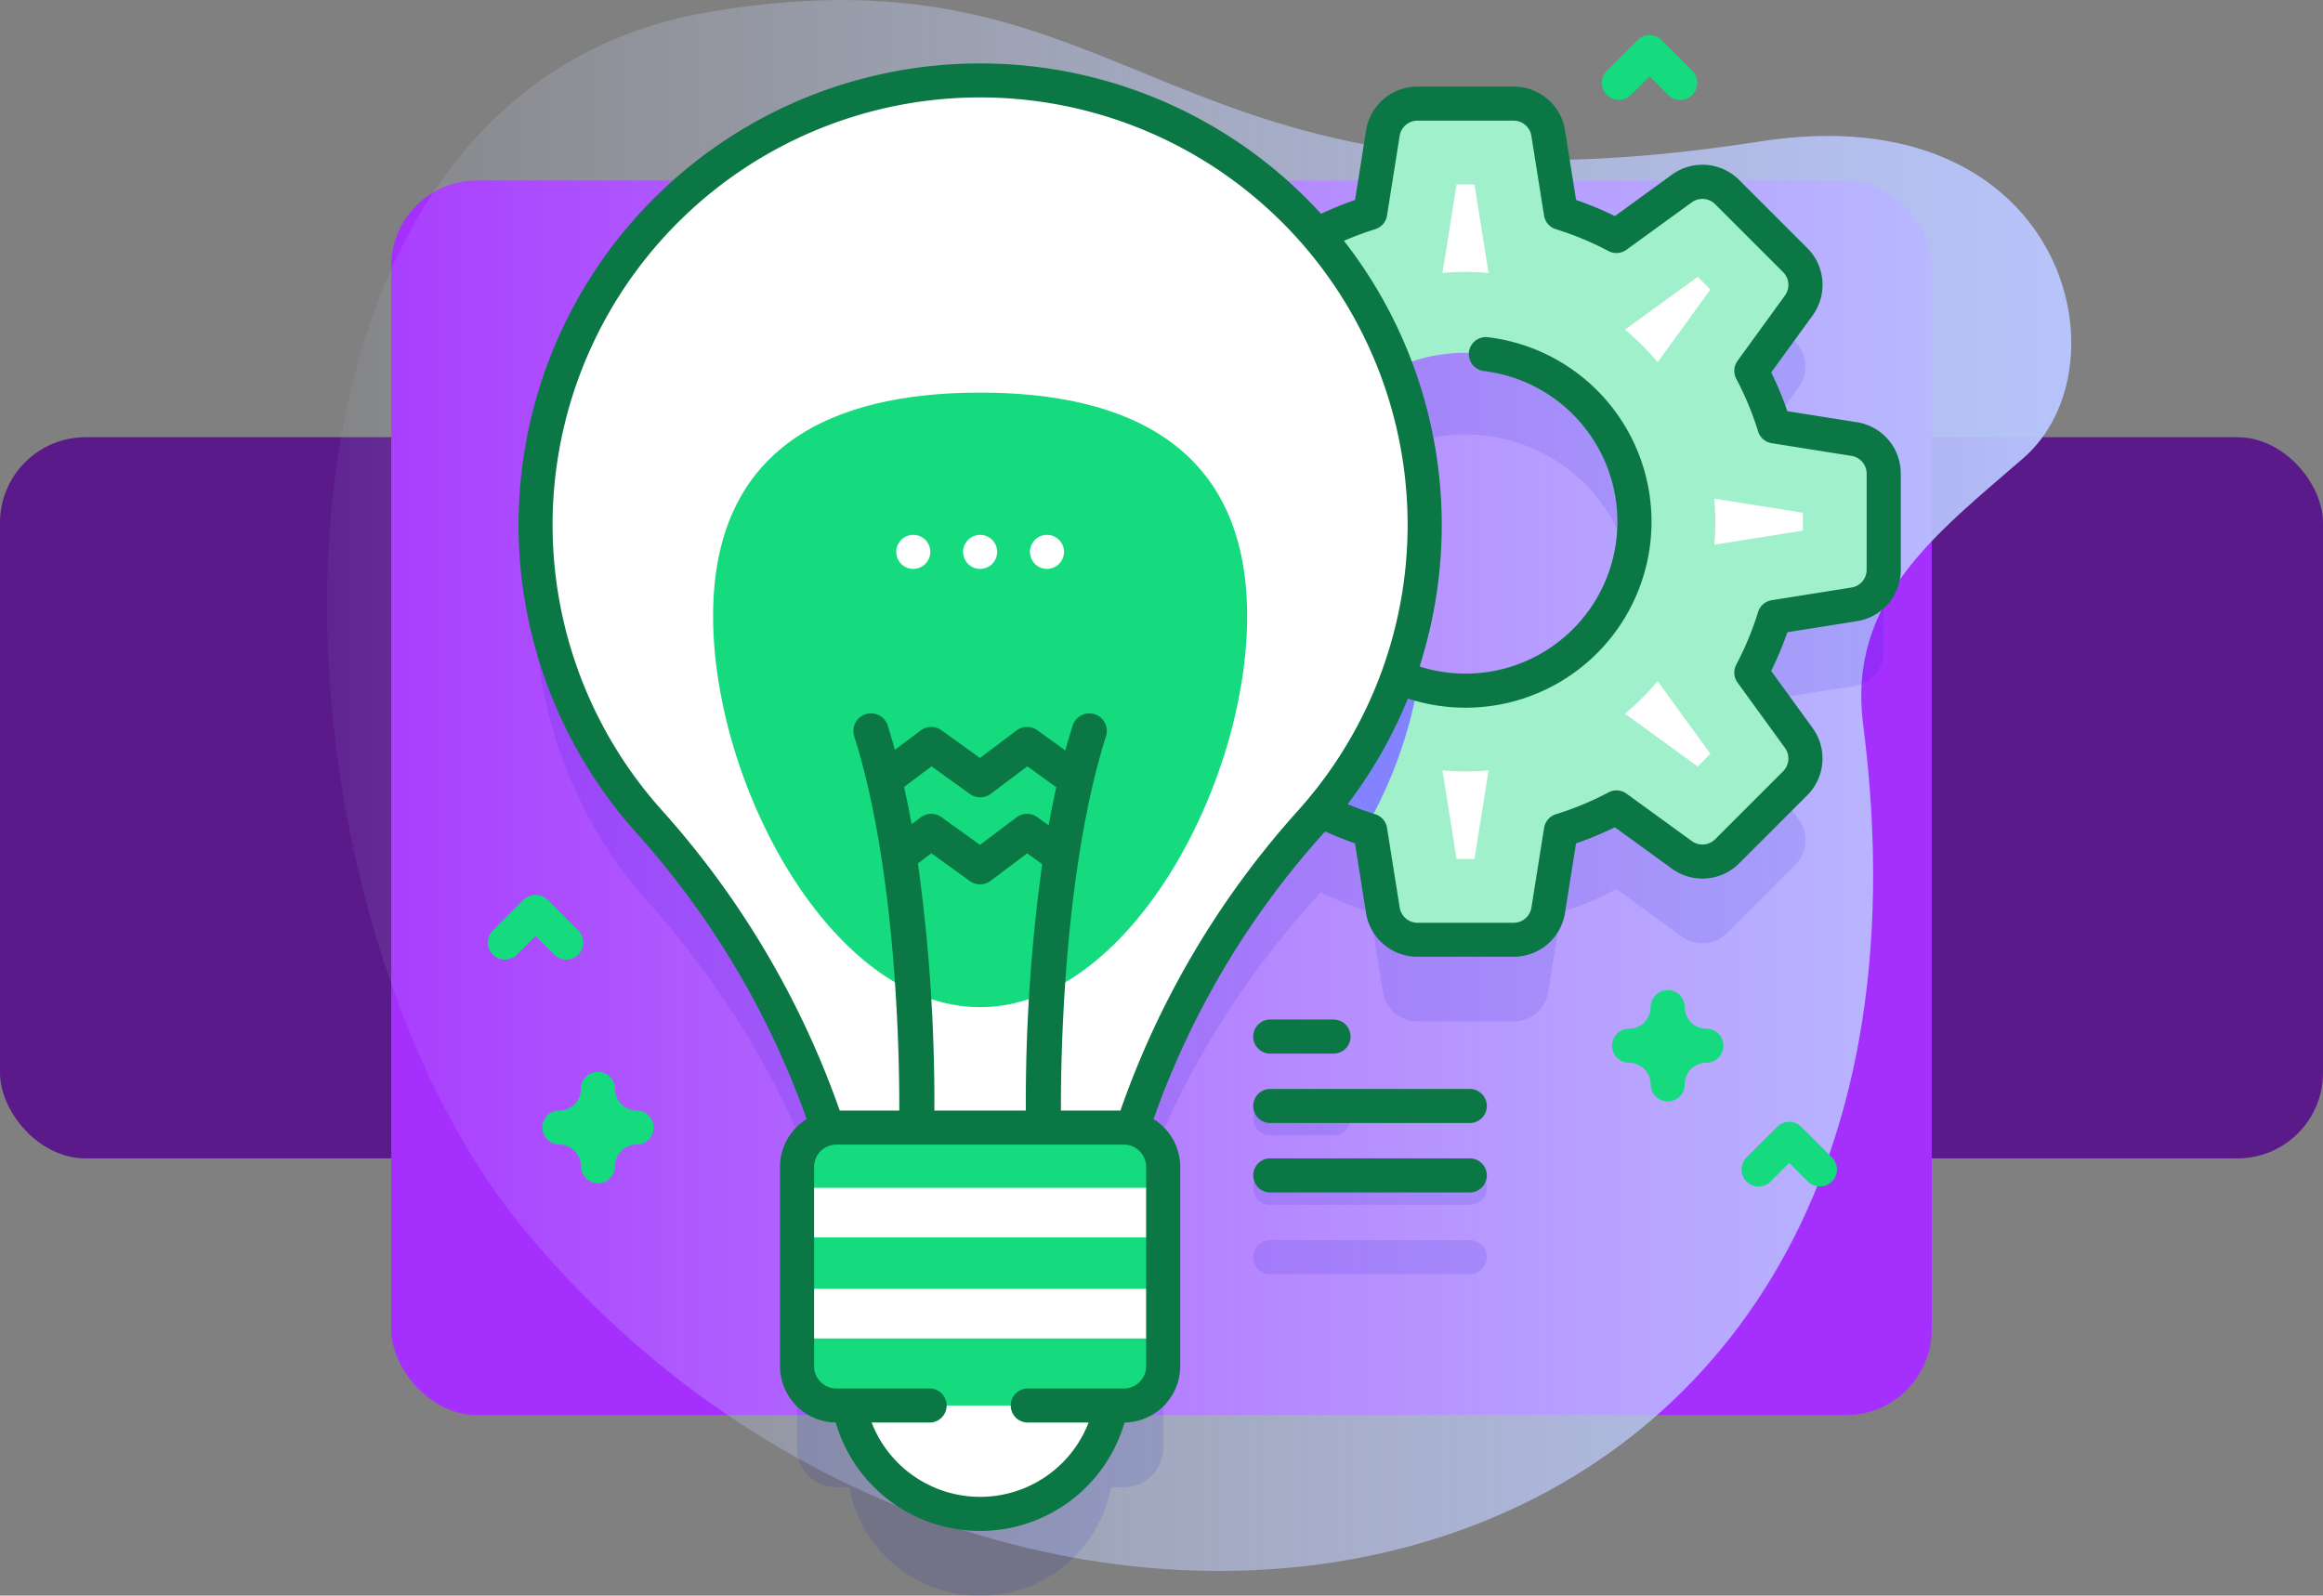 <svg xmlns="http://www.w3.org/2000/svg" xmlns:xlink="http://www.w3.org/1999/xlink" width="190" height="130.536" viewBox="0 0 190 130.536">
  <rect x="0" y="0" width="190" height="130.536" fill="#808080" stroke="none"/>
  <defs>
    <linearGradient id="linear-gradient" y1="0.5" x2="1" y2="0.5" gradientUnits="objectBoundingBox">
      <stop offset="0" stop-color="#d2deff" stop-opacity="0"/>
      <stop offset="1" stop-color="#b7c5ff"/>
    </linearGradient>
  </defs>
  <g id="Grupo_1153231" data-name="Grupo 1153231" transform="translate(-1230 -269.232)">
    <g id="Grupo_1149677" data-name="Grupo 1149677">
      <rect id="Rectángulo_407965" data-name="Rectángulo 407965" width="190" height="59" rx="7" transform="translate(1230 305)" fill="#5a1a8a"/>
      <rect id="Rectángulo_407966" data-name="Rectángulo 407966" width="126" height="101" rx="7" transform="translate(1262 284)" fill="#a530fe"/>
    </g>
    <g id="Grupo_1149811" data-name="Grupo 1149811" transform="translate(3170.747 632.232)">
      <g id="Grupo_1149787" data-name="Grupo 1149787" transform="translate(-1914 -363)">
        <path id="Trazado_984446" data-name="Trazado 984446" d="M117.219,33.336c-49.566,7.728-50.175-16.623-85.936-10.6C-8.97,29.505-6.232,95.344,16.176,122.42,55.455,169.884,135.4,157.108,125.64,81.012c-1.308-10.2,6.109-15.687,13.106-21.771,8.789-7.641,3.284-29.775-21.528-25.906Z" transform="translate(0 -21.764)" fill="url(#linear-gradient)"/>
      </g>
      <g id="Grupo_1149810" data-name="Grupo 1149810" transform="translate(-1900.842 -360.12)">
        <g id="Grupo_1149808" data-name="Grupo 1149808" transform="translate(0 0)">
          <g id="Grupo_1149801" data-name="Grupo 1149801" transform="translate(2.507 2.31)">
            <g id="Grupo_1149792" data-name="Grupo 1149792" transform="translate(1.394 8.08)">
              <g id="Grupo_1149791" data-name="Grupo 1149791" transform="translate(58.695 76.826)" opacity="0.1">
                <g id="Grupo_1149788" data-name="Grupo 1149788">
                  <path id="Trazado_984447" data-name="Trazado 984447" d="M278.439,347.887h-5.178a1.393,1.393,0,1,1,0-2.786h5.178a1.393,1.393,0,1,1,0,2.786Z" transform="translate(-271.868 -345.101)" fill="#00c"/>
                </g>
                <g id="Grupo_1149789" data-name="Grupo 1149789" transform="translate(0 5.679)">
                  <path id="Trazado_984448" data-name="Trazado 984448" d="M289.585,368.27H273.261a1.393,1.393,0,0,1,0-2.786h16.324a1.393,1.393,0,0,1,0,2.786Z" transform="translate(-271.868 -365.483)" fill="#00c"/>
                </g>
                <g id="Grupo_1149790" data-name="Grupo 1149790" transform="translate(0 11.358)">
                  <path id="Trazado_984449" data-name="Trazado 984449" d="M289.585,388.65H273.261a1.393,1.393,0,1,1,0-2.786h16.324a1.393,1.393,0,0,1,0,2.786Z" transform="translate(-271.868 -385.864)" fill="#00c"/>
                </g>
              </g>
              <path id="Trazado_984450" data-name="Trazado 984450" d="M169.064,98.716l-6.518-1.035a26.266,26.266,0,0,0-1.885-4.544l3.879-5.344a2.875,2.875,0,0,0-.294-3.722l-5.551-5.551a2.875,2.875,0,0,0-3.722-.294l-5.344,3.879a26.266,26.266,0,0,0-4.544-1.885L144.049,73.7a2.875,2.875,0,0,0-2.839-2.424h-7.85A2.875,2.875,0,0,0,130.52,73.7l-1.035,6.518a26.248,26.248,0,0,0-4.359,1.793,36.358,36.358,0,1,0-54.687,47.922,71.826,71.826,0,0,1,14.693,25.19,3.215,3.215,0,0,0-2.523,3.139v16.308a3.216,3.216,0,0,0,3.216,3.216H86.87a10.9,10.9,0,0,0,21.423,0h1.046a3.216,3.216,0,0,0,3.216-3.216V158.264a3.216,3.216,0,0,0-2.526-3.139,71.155,71.155,0,0,1,14.645-25.133c.261-.291.515-.587.766-.886a26.214,26.214,0,0,0,4.045,1.636l1.035,6.518a2.875,2.875,0,0,0,2.839,2.424h7.85a2.875,2.875,0,0,0,2.839-2.424l1.036-6.519a26.282,26.282,0,0,0,4.544-1.885l5.344,3.879a2.875,2.875,0,0,0,3.722-.294l5.551-5.551a2.875,2.875,0,0,0,.294-3.722l-3.879-5.344a26.239,26.239,0,0,0,1.885-4.544l6.518-1.035a2.875,2.875,0,0,0,2.424-2.839v-7.85a2.874,2.874,0,0,0-2.423-2.839ZM137.283,119.3a13.76,13.76,0,0,1-5.514-1.148,36.5,36.5,0,0,0-.169-25.263,13.817,13.817,0,1,1,5.683,26.41Z" transform="translate(-61.223 -69.385)" fill="#00c" opacity="0.1"/>
            </g>
            <g id="Grupo_1149800" data-name="Grupo 1149800">
              <g id="Grupo_1149793" data-name="Grupo 1149793" transform="translate(43.253 3.285)">
                <path id="Trazado_984451" data-name="Trazado 984451" d="M277.43,79.616l-6.518-1.035a26.265,26.265,0,0,0-1.885-4.544l3.879-5.344a2.875,2.875,0,0,0-.294-3.722l-5.551-5.551a2.875,2.875,0,0,0-3.722-.294L258,63.005a26.266,26.266,0,0,0-4.544-1.885L252.416,54.6a2.875,2.875,0,0,0-2.839-2.424h-7.85a2.875,2.875,0,0,0-2.839,2.424l-1.035,6.518a26.262,26.262,0,0,0-4.544,1.885l-5.344-3.879a2.875,2.875,0,0,0-3.722.294l-5.551,5.551a2.875,2.875,0,0,0-.294,3.722l3.879,5.344a26.284,26.284,0,0,0-1.885,4.544l-6.519,1.036a2.875,2.875,0,0,0-2.424,2.839v7.85a2.875,2.875,0,0,0,2.424,2.839l6.518,1.035a26.266,26.266,0,0,0,1.885,4.544l-3.879,5.344a2.875,2.875,0,0,0,.294,3.722l5.551,5.551a2.875,2.875,0,0,0,3.722.294l5.344-3.879a26.266,26.266,0,0,0,4.544,1.885l1.035,6.518a2.875,2.875,0,0,0,2.839,2.424h7.85a2.875,2.875,0,0,0,2.839-2.424l1.036-6.519A26.283,26.283,0,0,0,258,109.755l5.344,3.879a2.875,2.875,0,0,0,3.722-.294l5.551-5.551a2.875,2.875,0,0,0,.294-3.722l-3.879-5.344a26.235,26.235,0,0,0,1.885-4.544l6.518-1.035a2.875,2.875,0,0,0,2.424-2.839v-7.85A2.875,2.875,0,0,0,277.43,79.616Zm-17.962,6.766A13.817,13.817,0,1,1,245.65,72.563,13.817,13.817,0,0,1,259.469,86.382Z" transform="translate(-211.449 -52.178)" fill="#a0f0cb"/>
                <path id="Trazado_984452" data-name="Trazado 984452" d="M231.835,109.279a13.8,13.8,0,0,1,5.656-11.151A36.52,36.52,0,0,0,222.64,83.92l-3.948,3.948a2.875,2.875,0,0,0-.293,3.723l3.879,5.344a26.131,26.131,0,0,0-1.886,4.542l-6.517,1.037a2.877,2.877,0,0,0-2.424,2.839V113.2a2.875,2.875,0,0,0,2.424,2.839l6.517,1.037a26.248,26.248,0,0,0,1.886,4.545l-3.879,5.342a2.875,2.875,0,0,0,.293,3.723l5.551,5.551a2.876,2.876,0,0,0,3.723.3l5.344-3.879a26.348,26.348,0,0,0,4.135,1.753,36.045,36.045,0,0,0,4.316-11.87,13.82,13.82,0,0,1-9.925-13.258Z" transform="translate(-211.45 -75.075)" fill="#8383ff"/>
                <path id="Trazado_984453" data-name="Trazado 984453" d="M262.035,131.09l-1.151-7.247q.931.086,1.884.086t1.887-.086L263.5,131.09Zm13.778-11.878a20.628,20.628,0,0,0,2.669-2.669l4.316,5.947-1.039,1.039Zm-33.072,3.278,4.316-5.946a20.636,20.636,0,0,0,2.669,2.669l-5.946,4.316Zm-7.562-18.256v-1.469l7.247-1.151q-.086.932-.086,1.887t.086,1.884Zm47.934,1.151q.086-.931.086-1.884t-.086-1.887l7.247,1.151v1.469Zm-4.631-14.929a20.621,20.621,0,0,0-2.669-2.669l5.947-4.316,1.038,1.038Zm-35.741-5.947,1.039-1.039,5.947,4.316a20.607,20.607,0,0,0-2.669,2.669Zm21.914-1.353q-.932-.086-1.887-.086t-1.884.086l1.151-7.247H263.5Z" transform="translate(-228.567 -69.297)" fill="#fff"/>
              </g>
              <g id="Grupo_1149798" data-name="Grupo 1149798" transform="translate(1.394 1.392)">
                <path id="Trazado_984454" data-name="Trazado 984454" d="M174.384,427.1a10.9,10.9,0,1,1-21.809,0Z" transform="translate(-127.121 -320.739)" fill="#fff"/>
                <path id="Trazado_984455" data-name="Trazado 984455" d="M97.044,45.388a36.358,36.358,0,0,0-26.6,60.546,70.906,70.906,0,0,1,16.409,31.329h21.468a70.483,70.483,0,0,1,16.358-31.272,36.358,36.358,0,0,0-27.631-60.6Z" transform="translate(-61.224 -45.384)" fill="#fff"/>
                <path id="Trazado_984456" data-name="Trazado 984456" d="M157.01,155.307c0,13.883-9.778,32-21.84,32s-21.84-18.113-21.84-32,9.778-18.279,21.84-18.279,21.84,4.4,21.84,18.279Z" transform="translate(-98.811 -111.492)" fill="#15da7e"/>
                <g id="Grupo_1149794" data-name="Grupo 1149794" transform="translate(25.987 51.776)">
                  <path id="Trazado_984457" data-name="Trazado 984457" d="M174.225,231.267a1.437,1.437,0,0,0-1.8.938q-.315,1-.6,2.028l-2.29-1.65a1.439,1.439,0,0,0-1.7.017l-2.993,2.249-3.145-2.266a1.439,1.439,0,0,0-1.7.017l-2.113,1.588q-.276-1.007-.583-1.983a1.437,1.437,0,1,0-2.742.866c4.06,12.855,3.68,31.473,3.676,31.66a1.437,1.437,0,0,0,1.4,1.47h.034a1.438,1.438,0,0,0,1.436-1.4,141.692,141.692,0,0,0-1.336-21.322l1.1-.83,3.146,2.268a1.437,1.437,0,0,0,1.7-.017l2.992-2.25,1.227.885a141.738,141.738,0,0,0-1.328,21.267,1.437,1.437,0,0,0,1.436,1.4h.034a1.437,1.437,0,0,0,1.4-1.471c0-.186-.388-18.794,3.676-31.659A1.437,1.437,0,0,0,174.225,231.267Zm-4.689,8.427a1.439,1.439,0,0,0-1.7.017l-2.992,2.25-3.146-2.268a1.437,1.437,0,0,0-1.7.017l-.747.562c-.186-1.024-.391-2.044-.615-3.051l2.245-1.687,3.145,2.266a1.438,1.438,0,0,0,1.7-.017l2.993-2.249,2.37,1.708c-.229,1.029-.437,2.071-.626,3.117Z" transform="translate(-154.485 -231.199)" fill="#0b7744"/>
                </g>
                <g id="Grupo_1149797" data-name="Grupo 1149797" transform="translate(21.386 85.663)">
                  <path id="Trazado_984458" data-name="Trazado 984458" d="M164.7,375.555H141.191a3.216,3.216,0,0,1-3.216-3.216V356.032a3.216,3.216,0,0,1,3.216-3.216H164.7a3.216,3.216,0,0,1,3.216,3.216v16.308A3.216,3.216,0,0,1,164.7,375.555Z" transform="translate(-137.975 -352.816)" fill="#15da7e"/>
                  <g id="Grupo_1149796" data-name="Grupo 1149796" transform="translate(0 4.929)">
                    <g id="Grupo_1149795" data-name="Grupo 1149795">
                      <path id="Trazado_984459" data-name="Trazado 984459" d="M137.976,370.507h29.945v4.057H137.976Z" transform="translate(-137.976 -370.507)" fill="#fff"/>
                    </g>
                    <path id="Trazado_984460" data-name="Trazado 984460" d="M137.976,400.171h29.945v4.057H137.976Z" transform="translate(-137.976 -391.905)" fill="#fff"/>
                  </g>
                </g>
              </g>
              <g id="Grupo_1149799" data-name="Grupo 1149799">
                <path id="Trazado_984461" data-name="Trazado 984461" d="M165.676,69.735l-5.679-.9a27.868,27.868,0,0,0-1.316-3.171l3.379-4.655a4.251,4.251,0,0,0-.438-5.526l-5.551-5.551a4.246,4.246,0,0,0-5.524-.437l-4.654,3.38a27.7,27.7,0,0,0-3.174-1.318l-.9-5.674a4.246,4.246,0,0,0-4.215-3.6h-7.849a4.251,4.251,0,0,0-4.215,3.6l-.9,5.676a27.921,27.921,0,0,0-2.778,1.129q-.67-.732-1.382-1.435a37.752,37.752,0,0,0-54.682,52.008A70.162,70.162,0,0,1,79.786,126.75a4.605,4.605,0,0,0-2.177,3.908v16.308a4.613,4.613,0,0,0,4.554,4.606,12.3,12.3,0,0,0,23.624,0,4.613,4.613,0,0,0,4.554-4.606V130.658a4.605,4.605,0,0,0-2.181-3.91,69.51,69.51,0,0,1,13.945-23.433l.084-.1c.8.365,1.621.693,2.446.977l.9,5.676a4.251,4.251,0,0,0,4.215,3.6H137.6a4.245,4.245,0,0,0,4.215-3.6l.9-5.676a27.858,27.858,0,0,0,3.174-1.318l4.654,3.38a4.246,4.246,0,0,0,5.524-.437l5.551-5.551a4.251,4.251,0,0,0,.437-5.526l-3.378-4.652A27.982,27.982,0,0,0,160,86.918l5.677-.9a4.245,4.245,0,0,0,3.6-4.216V73.95a4.252,4.252,0,0,0-3.6-4.215Zm-58.122,77.231a1.824,1.824,0,0,1-1.822,1.822H97.872a1.393,1.393,0,0,0,0,2.786h4.977a9.516,9.516,0,0,1-17.748,0h4.744a1.393,1.393,0,1,0,0-2.786H82.217a1.824,1.824,0,0,1-1.822-1.822V130.658a1.824,1.824,0,0,1,1.822-1.822h23.514a1.824,1.824,0,0,1,1.822,1.822v16.308Zm-2.1-20.916H82.491A72.9,72.9,0,0,0,67.871,101.4a34.967,34.967,0,1,1,52.157.054,72.255,72.255,0,0,0-14.575,24.593ZM166.485,81.8a1.472,1.472,0,0,1-1.247,1.463l-6.52,1.037a1.393,1.393,0,0,0-1.113.966,25.139,25.139,0,0,1-1.785,4.305,1.393,1.393,0,0,0,.105,1.468L159.8,96.38a1.477,1.477,0,0,1-.152,1.92L154.1,103.85a1.473,1.473,0,0,1-1.916.153l-5.344-3.881a1.392,1.392,0,0,0-1.47-.1,24.94,24.94,0,0,1-4.3,1.787,1.393,1.393,0,0,0-.966,1.113l-1.037,6.519a1.473,1.473,0,0,1-1.463,1.248h-7.849a1.477,1.477,0,0,1-1.463-1.25l-1.037-6.517a1.394,1.394,0,0,0-.966-1.113c-.758-.233-1.512-.512-2.256-.823a37.673,37.673,0,0,0,4.929-8.643,15.21,15.21,0,1,0,6.543-29.56,1.393,1.393,0,0,0-.331,2.767,12.423,12.423,0,1,1-5.26,24.172A37.779,37.779,0,0,0,123.734,54.9a24.812,24.812,0,0,1,2.554-.953,1.393,1.393,0,0,0,.965-1.112l1.036-6.517a1.476,1.476,0,0,1,1.463-1.251H137.6a1.473,1.473,0,0,1,1.463,1.25l1.037,6.517a1.393,1.393,0,0,0,.966,1.113,24.915,24.915,0,0,1,4.3,1.787,1.393,1.393,0,0,0,1.47-.1l5.345-3.882a1.473,1.473,0,0,1,1.916.154l5.551,5.551a1.477,1.477,0,0,1,.153,1.919l-3.879,5.344a1.394,1.394,0,0,0-.1,1.469,24.988,24.988,0,0,1,1.784,4.3,1.393,1.393,0,0,0,1.113.966l6.519,1.037a1.475,1.475,0,0,1,1.248,1.463Z" transform="translate(-56.222 -40.387)" fill="#0b7744"/>
                <path id="Trazado_984462" data-name="Trazado 984462" d="M273.261,323.887h5.178a1.393,1.393,0,0,0,0-2.786h-5.178a1.393,1.393,0,0,0,0,2.786Z" transform="translate(-211.78 -242.882)" fill="#0b7744"/>
                <path id="Trazado_984463" data-name="Trazado 984463" d="M289.584,341.482H273.26a1.393,1.393,0,1,0,0,2.786h16.324a1.393,1.393,0,1,0,0-2.786Z" transform="translate(-211.779 -257.584)" fill="#0b7744"/>
                <path id="Trazado_984464" data-name="Trazado 984464" d="M289.584,361.864H273.26a1.393,1.393,0,1,0,0,2.786h16.324a1.393,1.393,0,1,0,0-2.786Z" transform="translate(-211.779 -272.287)" fill="#0b7744"/>
              </g>
            </g>
          </g>
          <g id="Grupo_1149807" data-name="Grupo 1149807">
            <g id="Grupo_1149802" data-name="Grupo 1149802" transform="translate(4.455 84.814)">
              <path id="Trazado_984465" data-name="Trazado 984465" d="M67.762,345.585a1.393,1.393,0,0,1-1.393-1.393,1.767,1.767,0,0,0-1.765-1.765,1.393,1.393,0,0,1,0-2.786,1.767,1.767,0,0,0,1.765-1.765,1.393,1.393,0,1,1,2.786,0,1.767,1.767,0,0,0,1.765,1.765,1.393,1.393,0,1,1,0,2.786,1.767,1.767,0,0,0-1.765,1.765A1.393,1.393,0,0,1,67.762,345.585Z" transform="translate(-63.211 -336.483)" fill="#15da7e"/>
            </g>
            <g id="Grupo_1149803" data-name="Grupo 1149803" transform="translate(91.948 78.12)">
              <path id="Trazado_984466" data-name="Trazado 984466" d="M381.759,321.558a1.393,1.393,0,0,1-1.393-1.393A1.767,1.767,0,0,0,378.6,318.4a1.393,1.393,0,1,1,0-2.786,1.767,1.767,0,0,0,1.765-1.765,1.393,1.393,0,1,1,2.786,0,1.767,1.767,0,0,0,1.765,1.765,1.393,1.393,0,1,1,0,2.786,1.767,1.767,0,0,0-1.765,1.765A1.393,1.393,0,0,1,381.759,321.558Z" transform="translate(-377.208 -312.456)" fill="#15da7e"/>
            </g>
            <g id="Grupo_1149804" data-name="Grupo 1149804" transform="translate(91.112)">
              <path id="Trazado_984467" data-name="Trazado 984467" d="M380.617,37.392a1.39,1.39,0,0,1-.985-.408l-1.522-1.523-1.522,1.523a1.393,1.393,0,0,1-1.97-1.97l2.508-2.508a1.393,1.393,0,0,1,1.97,0l2.508,2.508a1.393,1.393,0,0,1-.985,2.378Z" transform="translate(-374.208 -32.098)" fill="#15da7e"/>
            </g>
            <g id="Grupo_1149805" data-name="Grupo 1149805" transform="translate(102.536 88.89)">
              <path id="Trazado_984468" data-name="Trazado 984468" d="M421.618,356.4a1.39,1.39,0,0,1-.985-.408l-1.522-1.523L417.588,356a1.393,1.393,0,0,1-1.97-1.97l2.508-2.508a1.394,1.394,0,0,1,1.97,0l2.508,2.508a1.393,1.393,0,0,1-.985,2.378Z" transform="translate(-415.209 -351.109)" fill="#15da7e"/>
            </g>
            <g id="Grupo_1149806" data-name="Grupo 1149806" transform="translate(0 70.332)">
              <path id="Trazado_984469" data-name="Trazado 984469" d="M53.632,289.8a1.389,1.389,0,0,1-.985-.408l-1.522-1.522L49.6,289.393a1.393,1.393,0,0,1-1.97-1.97l2.508-2.508a1.394,1.394,0,0,1,1.97,0l2.508,2.508a1.393,1.393,0,0,1-.985,2.378Z" transform="translate(-47.223 -284.507)" fill="#15da7e"/>
            </g>
          </g>
        </g>
        <g id="Grupo_1149809" data-name="Grupo 1149809" transform="translate(33.399 40.876)">
          <circle id="Elipse_11675" data-name="Elipse 11675" cx="1.393" cy="1.393" r="1.393" fill="#fff"/>
          <circle id="Elipse_11676" data-name="Elipse 11676" cx="1.393" cy="1.393" r="1.393" transform="translate(5.468)" fill="#fff"/>
          <circle id="Elipse_11677" data-name="Elipse 11677" cx="1.393" cy="1.393" r="1.393" transform="translate(10.936)" fill="#fff"/>
        </g>
      </g>
    </g>
  </g>
</svg>
